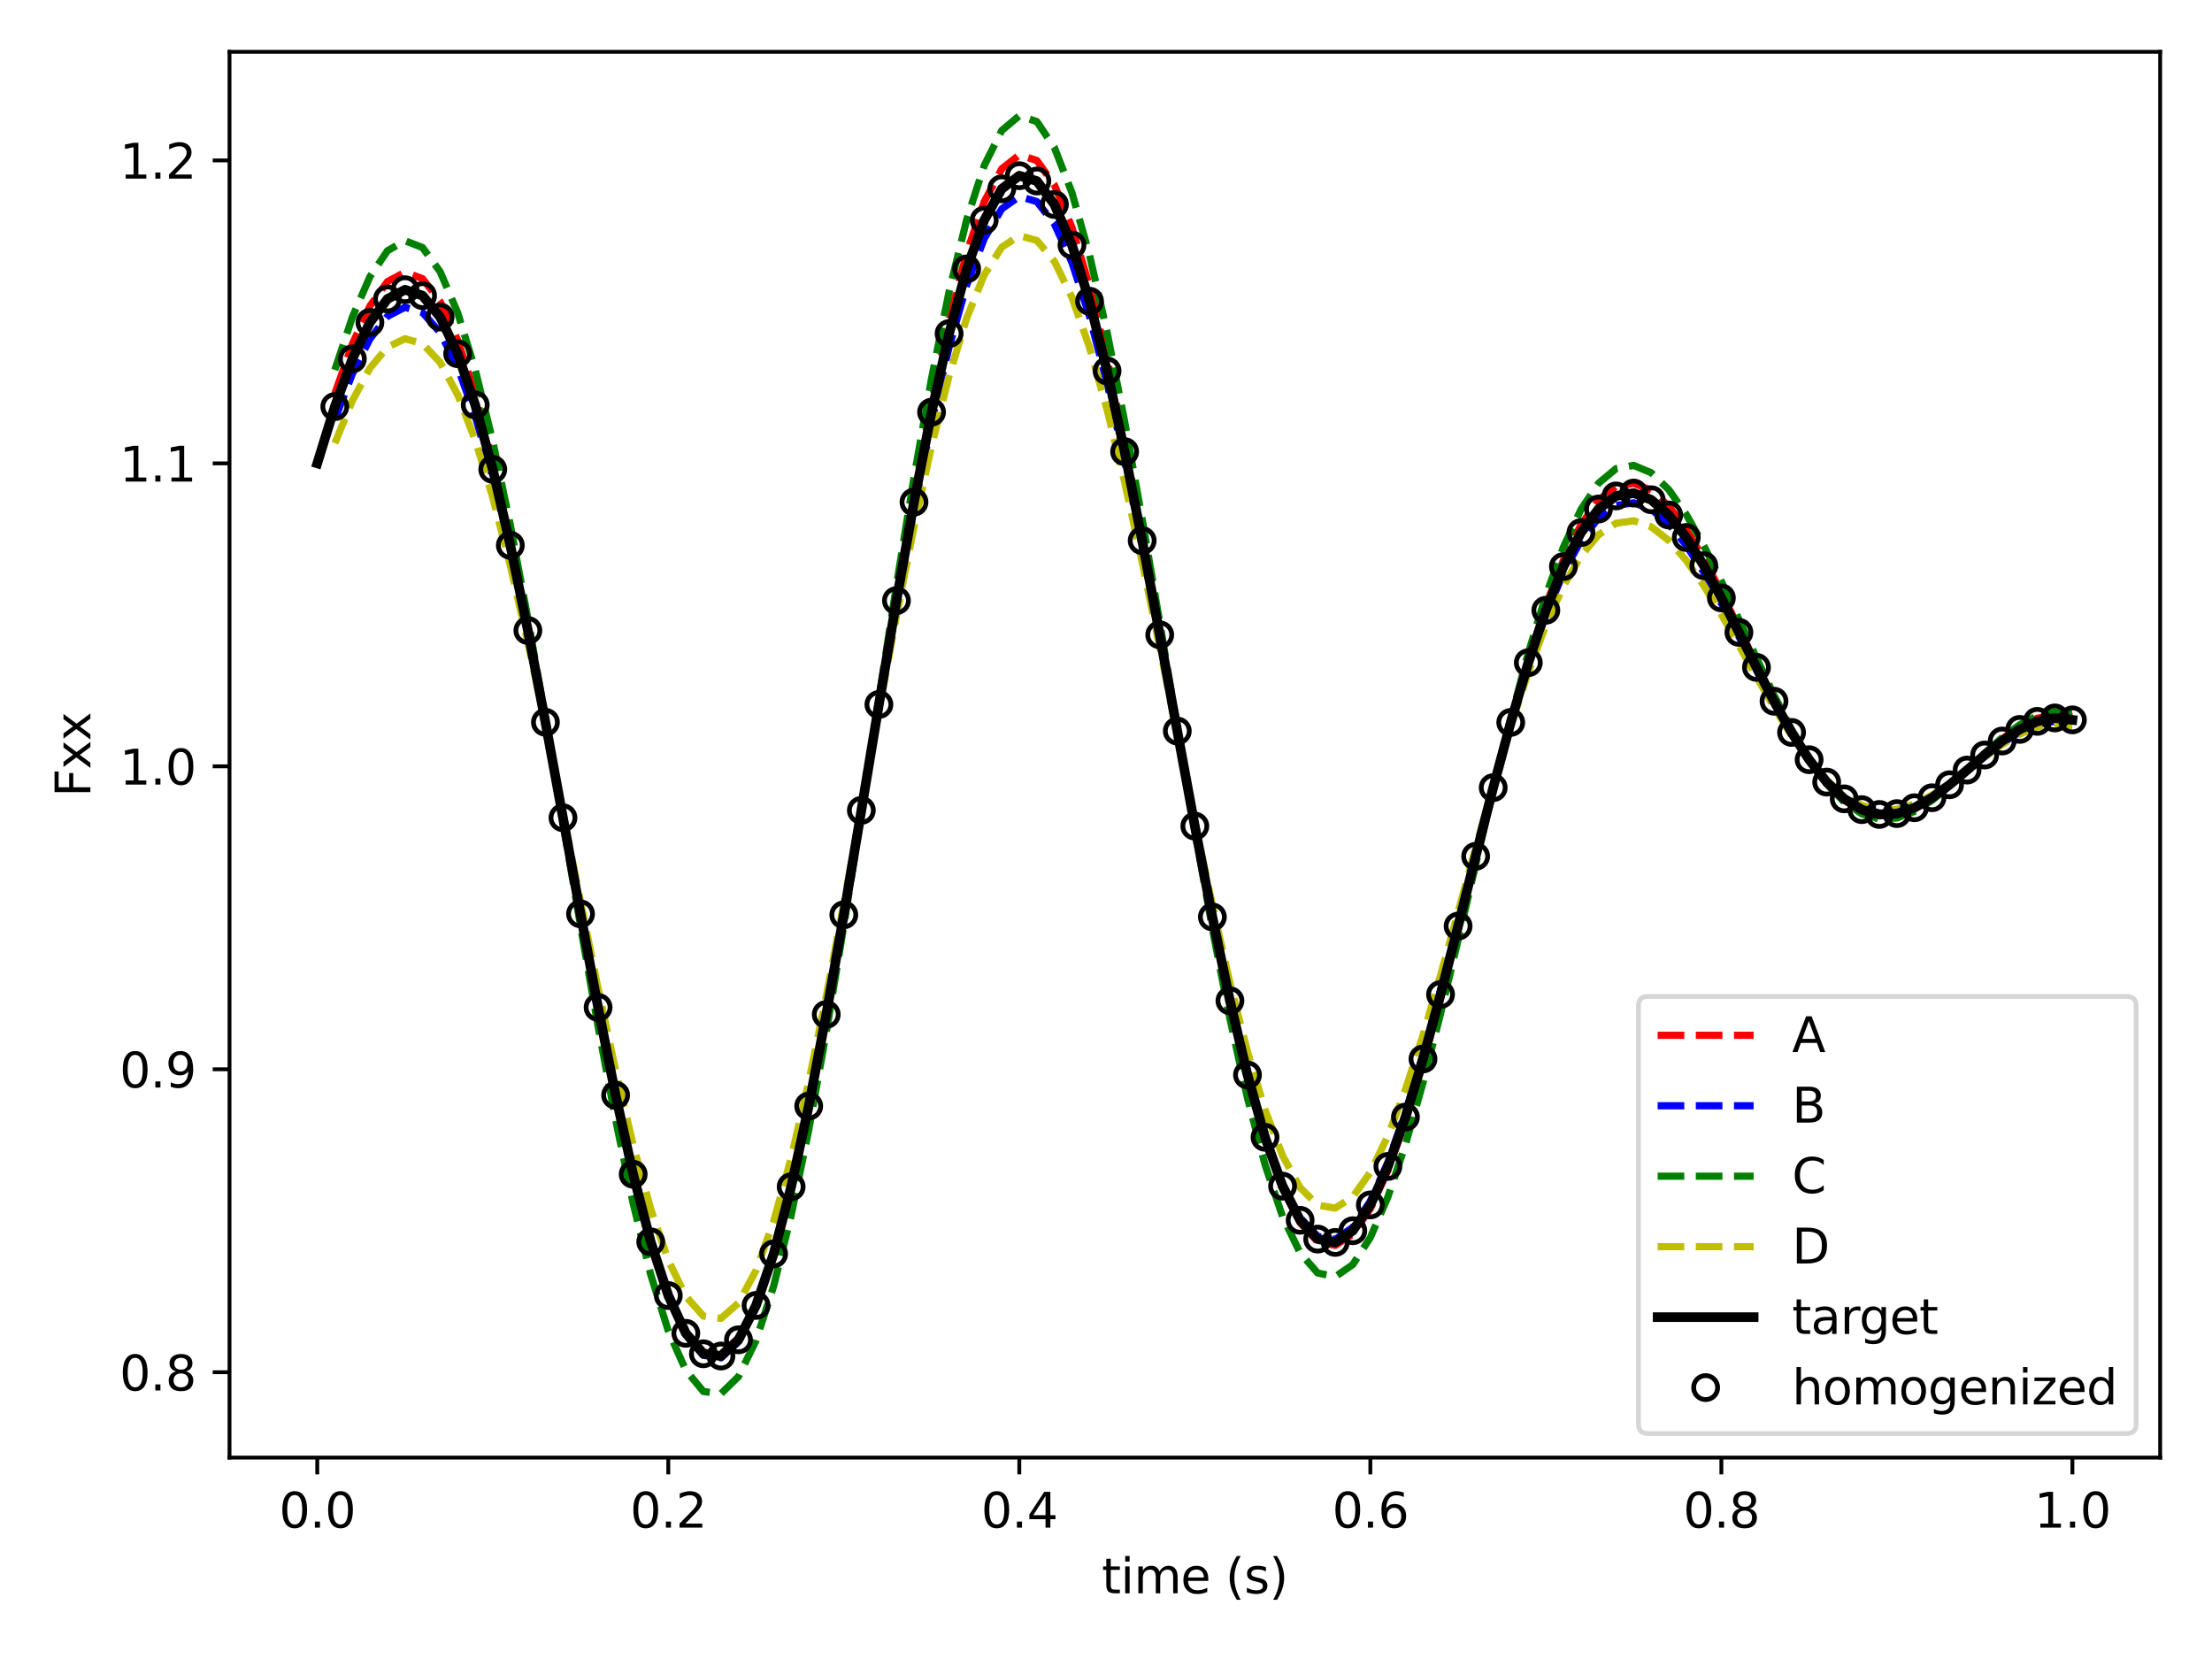 <?xml version="1.0" encoding="utf-8" standalone="no"?>
<!DOCTYPE svg PUBLIC "-//W3C//DTD SVG 1.1//EN"
  "http://www.w3.org/Graphics/SVG/1.1/DTD/svg11.dtd">
<svg xmlns:xlink="http://www.w3.org/1999/xlink" width="460.8pt" height="345.6pt" viewBox="0 0 460.8 345.6" xmlns="http://www.w3.org/2000/svg" version="1.1">
 <defs>
  <style type="text/css">*{stroke-linejoin: round; stroke-linecap: butt}</style>
 </defs>
 <g id="figure_1">
  <g id="patch_1">
   <path d="M 0 345.6 
L 460.8 345.6 
L 460.8 0 
L 0 0 
z
" style="fill: #ffffff"/>
  </g>
  <g id="axes_1">
   <g id="patch_2">
    <path d="M 47.81 303.64 
L 450 303.64 
L 450 10.8 
L 47.81 10.8 
z
" style="fill: #ffffff"/>
   </g>
   <g id="matplotlib.axis_1">
    <g id="xtick_1">
     <g id="line2d_1">
      <defs>
       <path id="m7d01d51539" d="M 0 0 
L 0 3.5 
" style="stroke: #000000; stroke-width: 0.8"/>
      </defs>
      <g>
       <use xlink:href="#m7d01d51539" x="66.091" y="303.64" style="stroke: #000000; stroke-width: 0.8"/>
      </g>
     </g>
     <g id="text_1">
      <!-- 0.0 -->
      <g transform="translate(58.14 318.238) scale(0.1 -0.1)">
       <defs>
        <path id="DejaVuSans-30" d="M 2034 4250 
Q 1547 4250 1301 3770 
Q 1056 3291 1056 2328 
Q 1056 1369 1301 889 
Q 1547 409 2034 409 
Q 2525 409 2770 889 
Q 3016 1369 3016 2328 
Q 3016 3291 2770 3770 
Q 2525 4250 2034 4250 
z
M 2034 4750 
Q 2819 4750 3233 4129 
Q 3647 3509 3647 2328 
Q 3647 1150 3233 529 
Q 2819 -91 2034 -91 
Q 1250 -91 836 529 
Q 422 1150 422 2328 
Q 422 3509 836 4129 
Q 1250 4750 2034 4750 
z
" transform="scale(0.016)"/>
        <path id="DejaVuSans-2e" d="M 684 794 
L 1344 794 
L 1344 0 
L 684 0 
L 684 794 
z
" transform="scale(0.016)"/>
       </defs>
       <use xlink:href="#DejaVuSans-30"/>
       <use xlink:href="#DejaVuSans-2e" x="63.623"/>
       <use xlink:href="#DejaVuSans-30" x="95.41"/>
      </g>
     </g>
    </g>
    <g id="xtick_2">
     <g id="line2d_2">
      <g>
       <use xlink:href="#m7d01d51539" x="139.217" y="303.64" style="stroke: #000000; stroke-width: 0.8"/>
      </g>
     </g>
     <g id="text_2">
      <!-- 0.2 -->
      <g transform="translate(131.265 318.238) scale(0.1 -0.1)">
       <defs>
        <path id="DejaVuSans-32" d="M 1228 531 
L 3431 531 
L 3431 0 
L 469 0 
L 469 531 
Q 828 903 1448 1529 
Q 2069 2156 2228 2338 
Q 2531 2678 2651 2914 
Q 2772 3150 2772 3378 
Q 2772 3750 2511 3984 
Q 2250 4219 1831 4219 
Q 1534 4219 1204 4116 
Q 875 4013 500 3803 
L 500 4441 
Q 881 4594 1212 4672 
Q 1544 4750 1819 4750 
Q 2544 4750 2975 4387 
Q 3406 4025 3406 3419 
Q 3406 3131 3298 2873 
Q 3191 2616 2906 2266 
Q 2828 2175 2409 1742 
Q 1991 1309 1228 531 
z
" transform="scale(0.016)"/>
       </defs>
       <use xlink:href="#DejaVuSans-30"/>
       <use xlink:href="#DejaVuSans-2e" x="63.623"/>
       <use xlink:href="#DejaVuSans-32" x="95.41"/>
      </g>
     </g>
    </g>
    <g id="xtick_3">
     <g id="line2d_3">
      <g>
       <use xlink:href="#m7d01d51539" x="212.342" y="303.64" style="stroke: #000000; stroke-width: 0.8"/>
      </g>
     </g>
     <g id="text_3">
      <!-- 0.4 -->
      <g transform="translate(204.391 318.238) scale(0.1 -0.1)">
       <defs>
        <path id="DejaVuSans-34" d="M 2419 4116 
L 825 1625 
L 2419 1625 
L 2419 4116 
z
M 2253 4666 
L 3047 4666 
L 3047 1625 
L 3713 1625 
L 3713 1100 
L 3047 1100 
L 3047 0 
L 2419 0 
L 2419 1100 
L 313 1100 
L 313 1709 
L 2253 4666 
z
" transform="scale(0.016)"/>
       </defs>
       <use xlink:href="#DejaVuSans-30"/>
       <use xlink:href="#DejaVuSans-2e" x="63.623"/>
       <use xlink:href="#DejaVuSans-34" x="95.41"/>
      </g>
     </g>
    </g>
    <g id="xtick_4">
     <g id="line2d_4">
      <g>
       <use xlink:href="#m7d01d51539" x="285.468" y="303.64" style="stroke: #000000; stroke-width: 0.8"/>
      </g>
     </g>
     <g id="text_4">
      <!-- 0.6 -->
      <g transform="translate(277.516 318.238) scale(0.1 -0.1)">
       <defs>
        <path id="DejaVuSans-36" d="M 2113 2584 
Q 1688 2584 1439 2293 
Q 1191 2003 1191 1497 
Q 1191 994 1439 701 
Q 1688 409 2113 409 
Q 2538 409 2786 701 
Q 3034 994 3034 1497 
Q 3034 2003 2786 2293 
Q 2538 2584 2113 2584 
z
M 3366 4563 
L 3366 3988 
Q 3128 4100 2886 4159 
Q 2644 4219 2406 4219 
Q 1781 4219 1451 3797 
Q 1122 3375 1075 2522 
Q 1259 2794 1537 2939 
Q 1816 3084 2150 3084 
Q 2853 3084 3261 2657 
Q 3669 2231 3669 1497 
Q 3669 778 3244 343 
Q 2819 -91 2113 -91 
Q 1303 -91 875 529 
Q 447 1150 447 2328 
Q 447 3434 972 4092 
Q 1497 4750 2381 4750 
Q 2619 4750 2861 4703 
Q 3103 4656 3366 4563 
z
" transform="scale(0.016)"/>
       </defs>
       <use xlink:href="#DejaVuSans-30"/>
       <use xlink:href="#DejaVuSans-2e" x="63.623"/>
       <use xlink:href="#DejaVuSans-36" x="95.41"/>
      </g>
     </g>
    </g>
    <g id="xtick_5">
     <g id="line2d_5">
      <g>
       <use xlink:href="#m7d01d51539" x="358.593" y="303.64" style="stroke: #000000; stroke-width: 0.8"/>
      </g>
     </g>
     <g id="text_5">
      <!-- 0.8 -->
      <g transform="translate(350.642 318.238) scale(0.1 -0.1)">
       <defs>
        <path id="DejaVuSans-38" d="M 2034 2216 
Q 1584 2216 1326 1975 
Q 1069 1734 1069 1313 
Q 1069 891 1326 650 
Q 1584 409 2034 409 
Q 2484 409 2743 651 
Q 3003 894 3003 1313 
Q 3003 1734 2745 1975 
Q 2488 2216 2034 2216 
z
M 1403 2484 
Q 997 2584 770 2862 
Q 544 3141 544 3541 
Q 544 4100 942 4425 
Q 1341 4750 2034 4750 
Q 2731 4750 3128 4425 
Q 3525 4100 3525 3541 
Q 3525 3141 3298 2862 
Q 3072 2584 2669 2484 
Q 3125 2378 3379 2068 
Q 3634 1759 3634 1313 
Q 3634 634 3220 271 
Q 2806 -91 2034 -91 
Q 1263 -91 848 271 
Q 434 634 434 1313 
Q 434 1759 690 2068 
Q 947 2378 1403 2484 
z
M 1172 3481 
Q 1172 3119 1398 2916 
Q 1625 2713 2034 2713 
Q 2441 2713 2670 2916 
Q 2900 3119 2900 3481 
Q 2900 3844 2670 4047 
Q 2441 4250 2034 4250 
Q 1625 4250 1398 4047 
Q 1172 3844 1172 3481 
z
" transform="scale(0.016)"/>
       </defs>
       <use xlink:href="#DejaVuSans-30"/>
       <use xlink:href="#DejaVuSans-2e" x="63.623"/>
       <use xlink:href="#DejaVuSans-38" x="95.41"/>
      </g>
     </g>
    </g>
    <g id="xtick_6">
     <g id="line2d_6">
      <g>
       <use xlink:href="#m7d01d51539" x="431.719" y="303.64" style="stroke: #000000; stroke-width: 0.8"/>
      </g>
     </g>
     <g id="text_6">
      <!-- 1.0 -->
      <g transform="translate(423.767 318.238) scale(0.1 -0.1)">
       <defs>
        <path id="DejaVuSans-31" d="M 794 531 
L 1825 531 
L 1825 4091 
L 703 3866 
L 703 4441 
L 1819 4666 
L 2450 4666 
L 2450 531 
L 3481 531 
L 3481 0 
L 794 0 
L 794 531 
z
" transform="scale(0.016)"/>
       </defs>
       <use xlink:href="#DejaVuSans-31"/>
       <use xlink:href="#DejaVuSans-2e" x="63.623"/>
       <use xlink:href="#DejaVuSans-30" x="95.41"/>
      </g>
     </g>
    </g>
    <g id="text_7">
     <!-- time (s) -->
     <g transform="translate(229.514 331.917) scale(0.1 -0.1)">
      <defs>
       <path id="DejaVuSans-74" d="M 1172 4494 
L 1172 3500 
L 2356 3500 
L 2356 3053 
L 1172 3053 
L 1172 1153 
Q 1172 725 1289 603 
Q 1406 481 1766 481 
L 2356 481 
L 2356 0 
L 1766 0 
Q 1100 0 847 248 
Q 594 497 594 1153 
L 594 3053 
L 172 3053 
L 172 3500 
L 594 3500 
L 594 4494 
L 1172 4494 
z
" transform="scale(0.016)"/>
       <path id="DejaVuSans-69" d="M 603 3500 
L 1178 3500 
L 1178 0 
L 603 0 
L 603 3500 
z
M 603 4863 
L 1178 4863 
L 1178 4134 
L 603 4134 
L 603 4863 
z
" transform="scale(0.016)"/>
       <path id="DejaVuSans-6d" d="M 3328 2828 
Q 3544 3216 3844 3400 
Q 4144 3584 4550 3584 
Q 5097 3584 5394 3201 
Q 5691 2819 5691 2113 
L 5691 0 
L 5113 0 
L 5113 2094 
Q 5113 2597 4934 2840 
Q 4756 3084 4391 3084 
Q 3944 3084 3684 2787 
Q 3425 2491 3425 1978 
L 3425 0 
L 2847 0 
L 2847 2094 
Q 2847 2600 2669 2842 
Q 2491 3084 2119 3084 
Q 1678 3084 1418 2786 
Q 1159 2488 1159 1978 
L 1159 0 
L 581 0 
L 581 3500 
L 1159 3500 
L 1159 2956 
Q 1356 3278 1631 3431 
Q 1906 3584 2284 3584 
Q 2666 3584 2933 3390 
Q 3200 3197 3328 2828 
z
" transform="scale(0.016)"/>
       <path id="DejaVuSans-65" d="M 3597 1894 
L 3597 1613 
L 953 1613 
Q 991 1019 1311 708 
Q 1631 397 2203 397 
Q 2534 397 2845 478 
Q 3156 559 3463 722 
L 3463 178 
Q 3153 47 2828 -22 
Q 2503 -91 2169 -91 
Q 1331 -91 842 396 
Q 353 884 353 1716 
Q 353 2575 817 3079 
Q 1281 3584 2069 3584 
Q 2775 3584 3186 3129 
Q 3597 2675 3597 1894 
z
M 3022 2063 
Q 3016 2534 2758 2815 
Q 2500 3097 2075 3097 
Q 1594 3097 1305 2825 
Q 1016 2553 972 2059 
L 3022 2063 
z
" transform="scale(0.016)"/>
       <path id="DejaVuSans-20" transform="scale(0.016)"/>
       <path id="DejaVuSans-28" d="M 1984 4856 
Q 1566 4138 1362 3434 
Q 1159 2731 1159 2009 
Q 1159 1288 1364 580 
Q 1569 -128 1984 -844 
L 1484 -844 
Q 1016 -109 783 600 
Q 550 1309 550 2009 
Q 550 2706 781 3412 
Q 1013 4119 1484 4856 
L 1984 4856 
z
" transform="scale(0.016)"/>
       <path id="DejaVuSans-73" d="M 2834 3397 
L 2834 2853 
Q 2591 2978 2328 3040 
Q 2066 3103 1784 3103 
Q 1356 3103 1142 2972 
Q 928 2841 928 2578 
Q 928 2378 1081 2264 
Q 1234 2150 1697 2047 
L 1894 2003 
Q 2506 1872 2764 1633 
Q 3022 1394 3022 966 
Q 3022 478 2636 193 
Q 2250 -91 1575 -91 
Q 1294 -91 989 -36 
Q 684 19 347 128 
L 347 722 
Q 666 556 975 473 
Q 1284 391 1588 391 
Q 1994 391 2212 530 
Q 2431 669 2431 922 
Q 2431 1156 2273 1281 
Q 2116 1406 1581 1522 
L 1381 1569 
Q 847 1681 609 1914 
Q 372 2147 372 2553 
Q 372 3047 722 3315 
Q 1072 3584 1716 3584 
Q 2034 3584 2315 3537 
Q 2597 3491 2834 3397 
z
" transform="scale(0.016)"/>
       <path id="DejaVuSans-29" d="M 513 4856 
L 1013 4856 
Q 1481 4119 1714 3412 
Q 1947 2706 1947 2009 
Q 1947 1309 1714 600 
Q 1481 -109 1013 -844 
L 513 -844 
Q 928 -128 1133 580 
Q 1338 1288 1338 2009 
Q 1338 2731 1133 3434 
Q 928 4138 513 4856 
z
" transform="scale(0.016)"/>
      </defs>
      <use xlink:href="#DejaVuSans-74"/>
      <use xlink:href="#DejaVuSans-69" x="39.209"/>
      <use xlink:href="#DejaVuSans-6d" x="66.992"/>
      <use xlink:href="#DejaVuSans-65" x="164.404"/>
      <use xlink:href="#DejaVuSans-20" x="225.928"/>
      <use xlink:href="#DejaVuSans-28" x="257.715"/>
      <use xlink:href="#DejaVuSans-73" x="296.729"/>
      <use xlink:href="#DejaVuSans-29" x="348.828"/>
     </g>
    </g>
   </g>
   <g id="matplotlib.axis_2">
    <g id="ytick_1">
     <g id="line2d_7">
      <defs>
       <path id="mfd33ac16ef" d="M 0 0 
L -3.5 0 
" style="stroke: #000000; stroke-width: 0.8"/>
      </defs>
      <g>
       <use xlink:href="#mfd33ac16ef" x="47.81" y="285.862" style="stroke: #000000; stroke-width: 0.8"/>
      </g>
     </g>
     <g id="text_8">
      <!-- 0.8 -->
      <g transform="translate(24.907 289.662) scale(0.1 -0.1)">
       <use xlink:href="#DejaVuSans-30"/>
       <use xlink:href="#DejaVuSans-2e" x="63.623"/>
       <use xlink:href="#DejaVuSans-38" x="95.41"/>
      </g>
     </g>
    </g>
    <g id="ytick_2">
     <g id="line2d_8">
      <g>
       <use xlink:href="#mfd33ac16ef" x="47.81" y="222.75" style="stroke: #000000; stroke-width: 0.8"/>
      </g>
     </g>
     <g id="text_9">
      <!-- 0.9 -->
      <g transform="translate(24.907 226.549) scale(0.1 -0.1)">
       <defs>
        <path id="DejaVuSans-39" d="M 703 97 
L 703 672 
Q 941 559 1184 500 
Q 1428 441 1663 441 
Q 2288 441 2617 861 
Q 2947 1281 2994 2138 
Q 2813 1869 2534 1725 
Q 2256 1581 1919 1581 
Q 1219 1581 811 2004 
Q 403 2428 403 3163 
Q 403 3881 828 4315 
Q 1253 4750 1959 4750 
Q 2769 4750 3195 4129 
Q 3622 3509 3622 2328 
Q 3622 1225 3098 567 
Q 2575 -91 1691 -91 
Q 1453 -91 1209 -44 
Q 966 3 703 97 
z
M 1959 2075 
Q 2384 2075 2632 2365 
Q 2881 2656 2881 3163 
Q 2881 3666 2632 3958 
Q 2384 4250 1959 4250 
Q 1534 4250 1286 3958 
Q 1038 3666 1038 3163 
Q 1038 2656 1286 2365 
Q 1534 2075 1959 2075 
z
" transform="scale(0.016)"/>
       </defs>
       <use xlink:href="#DejaVuSans-30"/>
       <use xlink:href="#DejaVuSans-2e" x="63.623"/>
       <use xlink:href="#DejaVuSans-39" x="95.41"/>
      </g>
     </g>
    </g>
    <g id="ytick_3">
     <g id="line2d_9">
      <g>
       <use xlink:href="#mfd33ac16ef" x="47.81" y="159.638" style="stroke: #000000; stroke-width: 0.8"/>
      </g>
     </g>
     <g id="text_10">
      <!-- 1.0 -->
      <g transform="translate(24.907 163.437) scale(0.1 -0.1)">
       <use xlink:href="#DejaVuSans-31"/>
       <use xlink:href="#DejaVuSans-2e" x="63.623"/>
       <use xlink:href="#DejaVuSans-30" x="95.41"/>
      </g>
     </g>
    </g>
    <g id="ytick_4">
     <g id="line2d_10">
      <g>
       <use xlink:href="#mfd33ac16ef" x="47.81" y="96.525" style="stroke: #000000; stroke-width: 0.8"/>
      </g>
     </g>
     <g id="text_11">
      <!-- 1.1 -->
      <g transform="translate(24.907 100.325) scale(0.1 -0.1)">
       <use xlink:href="#DejaVuSans-31"/>
       <use xlink:href="#DejaVuSans-2e" x="63.623"/>
       <use xlink:href="#DejaVuSans-31" x="95.41"/>
      </g>
     </g>
    </g>
    <g id="ytick_5">
     <g id="line2d_11">
      <g>
       <use xlink:href="#mfd33ac16ef" x="47.81" y="33.413" style="stroke: #000000; stroke-width: 0.8"/>
      </g>
     </g>
     <g id="text_12">
      <!-- 1.2 -->
      <g transform="translate(24.907 37.212) scale(0.1 -0.1)">
       <use xlink:href="#DejaVuSans-31"/>
       <use xlink:href="#DejaVuSans-2e" x="63.623"/>
       <use xlink:href="#DejaVuSans-32" x="95.41"/>
      </g>
     </g>
    </g>
    <g id="text_13">
     <!-- Fxx -->
     <g transform="translate(18.827 166.015) rotate(-90) scale(0.1 -0.1)">
      <defs>
       <path id="DejaVuSans-46" d="M 628 4666 
L 3309 4666 
L 3309 4134 
L 1259 4134 
L 1259 2759 
L 3109 2759 
L 3109 2228 
L 1259 2228 
L 1259 0 
L 628 0 
L 628 4666 
z
" transform="scale(0.016)"/>
       <path id="DejaVuSans-78" d="M 3513 3500 
L 2247 1797 
L 3578 0 
L 2900 0 
L 1881 1375 
L 863 0 
L 184 0 
L 1544 1831 
L 300 3500 
L 978 3500 
L 1906 2253 
L 2834 3500 
L 3513 3500 
z
" transform="scale(0.016)"/>
      </defs>
      <use xlink:href="#DejaVuSans-46"/>
      <use xlink:href="#DejaVuSans-78" x="57.52"/>
      <use xlink:href="#DejaVuSans-78" x="116.699"/>
     </g>
    </g>
   </g>
   <g id="line2d_12">
    <path d="M 69.748 81.996 
L 73.404 71.652 
L 77.06 63.742 
L 80.716 58.659 
L 84.373 56.701 
L 88.029 58.059 
L 91.685 62.798 
L 95.342 70.858 
L 98.998 82.052 
L 102.654 96.068 
L 106.31 112.485 
L 109.967 130.785 
L 113.623 150.378 
L 117.279 170.626 
L 120.935 190.864 
L 124.592 210.428 
L 128.248 228.676 
L 131.904 245.013 
L 135.561 258.899 
L 139.217 269.874 
L 142.873 277.565 
L 146.529 281.698 
L 150.186 282.106 
L 153.842 278.737 
L 157.498 271.657 
L 161.154 261.044 
L 164.811 247.192 
L 168.467 230.496 
L 172.123 211.447 
L 175.78 190.623 
L 179.436 168.665 
L 183.092 146.271 
L 186.748 124.163 
L 190.405 103.071 
L 194.061 83.7 
L 197.717 66.702 
L 201.373 52.653 
L 205.03 42.024 
L 208.686 35.161 
L 212.342 32.275 
L 215.999 33.43 
L 219.655 38.542 
L 223.311 47.386 
L 226.967 59.602 
L 230.624 74.717 
L 234.28 92.165 
L 237.936 111.31 
L 241.592 131.477 
L 245.249 151.975 
L 248.905 172.128 
L 252.561 191.295 
L 256.218 208.893 
L 259.874 224.412 
L 263.53 237.428 
L 267.186 247.613 
L 270.843 254.74 
L 274.499 258.686 
L 278.155 259.437 
L 281.811 257.078 
L 285.468 251.794 
L 289.124 243.86 
L 292.78 233.631 
L 296.437 221.526 
L 300.093 208.019 
L 303.749 193.618 
L 307.405 178.851 
L 311.062 164.24 
L 314.718 150.29 
L 318.374 137.461 
L 322.03 126.155 
L 325.687 116.697 
L 329.343 109.326 
L 332.999 104.186 
L 336.656 101.322 
L 340.312 100.682 
L 343.968 102.126 
L 347.624 105.433 
L 351.281 110.312 
L 354.937 116.428 
L 358.593 123.407 
L 362.249 130.867 
L 365.906 138.425 
L 369.562 145.722 
L 373.218 152.435 
L 376.875 158.293 
L 380.531 163.081 
L 384.187 166.657 
L 387.843 168.945 
L 391.5 169.947 
L 395.156 169.732 
L 398.812 168.437 
L 402.468 166.254 
L 406.125 163.426 
L 409.781 160.228 
L 413.437 156.955 
L 417.094 153.908 
L 420.75 151.377 
L 424.406 149.624 
L 428.062 148.871 
L 431.719 149.283 
" clip-path="url(#p83d673e4d0)" style="fill: none; stroke-dasharray: 5.55,2.4; stroke-dashoffset: 0; stroke: #ff0000; stroke-width: 1.5"/>
   </g>
   <g id="line2d_13">
    <path d="M 69.748 87.395 
L 73.404 77.883 
L 77.06 70.603 
L 80.716 65.891 
L 84.373 64.002 
L 88.029 65.108 
L 91.685 69.284 
L 95.342 76.508 
L 98.998 86.656 
L 102.654 99.503 
L 106.31 114.726 
L 109.967 131.909 
L 113.623 150.554 
L 117.279 170.089 
L 120.935 189.89 
L 124.592 209.293 
L 128.248 227.628 
L 131.904 244.236 
L 135.561 258.504 
L 139.217 269.89 
L 142.873 277.945 
L 146.529 282.338 
L 150.186 282.867 
L 153.842 279.472 
L 157.498 272.234 
L 161.154 261.375 
L 164.811 247.254 
L 168.467 230.344 
L 172.123 211.22 
L 175.78 190.53 
L 179.436 168.968 
L 183.092 147.249 
L 186.748 126.077 
L 190.405 106.125 
L 194.061 88.01 
L 197.717 72.279 
L 201.373 59.392 
L 205.03 49.715 
L 208.686 43.508 
L 212.342 40.922 
L 215.999 41.995 
L 219.655 46.655 
L 223.311 54.718 
L 226.967 65.9 
L 230.624 79.82 
L 234.28 96.012 
L 237.936 113.94 
L 241.592 133.014 
L 245.249 152.603 
L 248.905 172.063 
L 252.561 190.753 
L 256.218 208.064 
L 259.874 223.442 
L 263.53 236.407 
L 267.186 246.577 
L 270.843 253.679 
L 274.499 257.562 
L 278.155 258.198 
L 281.811 255.68 
L 285.468 250.217 
L 289.124 242.122 
L 292.78 231.791 
L 296.437 219.69 
L 300.093 206.326 
L 303.749 192.23 
L 307.405 177.928 
L 311.062 163.928 
L 314.718 150.696 
L 318.374 138.64 
L 322.03 128.106 
L 325.687 119.36 
L 329.343 112.589 
L 332.999 107.896 
L 336.656 105.3 
L 340.312 104.741 
L 343.968 106.085 
L 347.624 109.13 
L 351.281 113.619 
L 354.937 119.251 
L 358.593 125.693 
L 362.249 132.6 
L 365.906 139.623 
L 369.562 146.43 
L 373.218 152.72 
L 376.875 158.232 
L 380.531 162.763 
L 384.187 166.168 
L 387.843 168.375 
L 391.5 169.379 
L 395.156 169.243 
L 398.812 168.095 
L 402.468 166.117 
L 406.125 163.536 
L 409.781 160.61 
L 413.437 157.614 
L 417.094 154.828 
L 420.75 152.517 
L 424.406 150.922 
L 428.062 150.247 
L 431.719 150.647 
" clip-path="url(#p83d673e4d0)" style="fill: none; stroke-dasharray: 5.55,2.4; stroke-dashoffset: 0; stroke: #0000ff; stroke-width: 1.5"/>
   </g>
   <g id="line2d_14">
    <path d="M 69.748 77.063 
L 73.404 66.061 
L 77.06 57.647 
L 80.716 52.236 
L 84.373 50.144 
L 88.029 51.572 
L 91.685 56.591 
L 95.342 65.142 
L 98.998 77.029 
L 102.654 91.925 
L 106.31 109.389 
L 109.967 128.873 
L 113.623 149.751 
L 117.279 171.342 
L 120.935 192.933 
L 124.592 213.811 
L 128.248 233.288 
L 131.904 250.722 
L 135.561 265.539 
L 139.217 277.248 
L 142.873 285.455 
L 146.529 289.874 
L 150.186 290.329 
L 153.842 286.765 
L 157.498 279.246 
L 161.154 267.959 
L 164.811 253.207 
L 168.467 235.41 
L 172.123 215.09 
L 175.78 192.864 
L 179.436 169.427 
L 183.092 145.527 
L 186.748 121.944 
L 190.405 99.458 
L 194.061 78.821 
L 197.717 60.726 
L 201.373 45.78 
L 205.03 34.477 
L 208.686 27.181 
L 212.342 24.111 
L 215.999 25.333 
L 219.655 30.76 
L 223.311 40.153 
L 226.967 53.136 
L 230.624 69.211 
L 234.28 87.781 
L 237.936 108.173 
L 241.592 129.665 
L 245.249 151.521 
L 248.905 173.014 
L 252.561 193.456 
L 256.218 212.218 
L 259.874 228.755 
L 263.53 242.613 
L 267.186 253.444 
L 270.843 261.012 
L 274.499 265.191 
L 278.155 265.968 
L 281.811 263.438 
L 285.468 257.799 
L 289.124 249.343 
L 292.78 238.445 
L 296.437 225.551 
L 300.093 211.166 
L 303.749 195.831 
L 307.405 180.107 
L 311.062 164.554 
L 314.718 149.707 
L 318.374 136.057 
L 322.03 124.03 
L 325.687 113.971 
L 329.343 106.133 
L 332.999 100.668 
L 336.656 97.623 
L 340.312 96.943 
L 343.968 98.477 
L 347.624 101.991 
L 351.281 107.178 
L 354.937 113.679 
L 358.593 121.099 
L 362.249 129.03 
L 365.906 137.066 
L 369.562 144.826 
L 373.218 151.965 
L 376.875 158.196 
L 380.531 163.292 
L 384.187 167.099 
L 387.843 169.541 
L 391.5 170.616 
L 395.156 170.4 
L 398.812 169.037 
L 402.468 166.732 
L 406.125 163.74 
L 409.781 160.353 
L 413.437 156.886 
L 417.094 153.657 
L 420.75 150.974 
L 424.406 149.115 
L 428.062 148.317 
L 431.719 148.756 
" clip-path="url(#p83d673e4d0)" style="fill: none; stroke-dasharray: 5.55,2.4; stroke-dashoffset: 0; stroke: #008000; stroke-width: 1.5"/>
   </g>
   <g id="line2d_15">
    <path d="M 69.748 92.328 
L 73.404 83.473 
L 77.06 76.698 
L 80.716 72.314 
L 84.373 70.56 
L 88.029 71.595 
L 91.685 75.49 
L 95.342 82.224 
L 98.998 91.679 
L 102.654 103.645 
L 106.31 117.822 
L 109.967 133.821 
L 113.623 151.181 
L 117.279 169.374 
L 120.935 187.821 
L 124.592 205.91 
L 128.248 223.016 
L 131.904 238.526 
L 135.561 251.864 
L 139.217 262.516 
L 142.873 270.055 
L 146.529 274.162 
L 150.186 274.644 
L 153.842 271.444 
L 157.498 264.644 
L 161.154 254.461 
L 164.811 241.238 
L 168.467 225.43 
L 172.123 207.578 
L 175.78 188.288 
L 179.436 168.206 
L 183.092 147.992 
L 186.748 128.296 
L 190.405 109.738 
L 194.061 92.888 
L 197.717 78.254 
L 201.373 66.265 
L 205.03 57.262 
L 208.686 51.488 
L 212.342 49.086 
L 215.999 50.092 
L 219.655 54.437 
L 223.311 61.951 
L 226.967 72.366 
L 230.624 85.325 
L 234.28 100.395 
L 237.936 117.078 
L 241.592 134.826 
L 245.249 153.057 
L 248.905 171.176 
L 252.561 188.592 
L 256.218 204.739 
L 259.874 219.099 
L 263.53 231.222 
L 267.186 240.746 
L 270.843 247.407 
L 274.499 251.058 
L 278.155 251.667 
L 281.811 249.319 
L 285.468 244.212 
L 289.124 236.639 
L 292.78 226.978 
L 296.437 215.665 
L 300.093 203.179 
L 303.749 190.017 
L 307.405 176.672 
L 311.062 163.614 
L 314.718 151.278 
L 318.374 140.044 
L 322.03 130.231 
L 325.687 122.086 
L 329.343 115.781 
L 332.999 111.413 
L 336.656 108.998 
L 340.312 108.481 
L 343.968 109.734 
L 347.624 112.572 
L 351.281 116.754 
L 354.937 122 
L 358.593 128.002 
L 362.249 134.436 
L 365.906 140.981 
L 369.562 147.326 
L 373.218 153.189 
L 376.875 158.329 
L 380.531 162.552 
L 384.187 165.726 
L 387.843 167.78 
L 391.5 168.71 
L 395.156 168.575 
L 398.812 167.494 
L 402.468 165.639 
L 406.125 163.222 
L 409.781 160.484 
L 413.437 157.683 
L 417.094 155.079 
L 420.75 152.92 
L 424.406 151.431 
L 428.062 150.801 
L 431.719 151.175 
" clip-path="url(#p83d673e4d0)" style="fill: none; stroke-dasharray: 5.55,2.4; stroke-dashoffset: 0; stroke: #bfbf00; stroke-width: 1.5"/>
   </g>
   <g id="line2d_16">
    <path d="M 66.091 96.525 
L 69.748 84.696 
L 73.404 74.767 
L 77.06 67.172 
L 80.716 62.275 
L 84.373 60.352 
L 88.029 61.583 
L 91.685 66.041 
L 95.342 73.683 
L 98.998 84.354 
L 102.654 97.785 
L 106.31 113.605 
L 109.967 131.347 
L 113.623 150.466 
L 117.279 170.358 
L 120.935 190.377 
L 124.592 209.86 
L 128.248 228.152 
L 131.904 244.624 
L 135.561 258.702 
L 139.217 269.882 
L 142.873 277.755 
L 146.529 282.018 
L 150.186 282.486 
L 153.842 279.105 
L 157.498 271.945 
L 161.154 261.21 
L 164.811 247.223 
L 168.467 230.42 
L 172.123 211.334 
L 175.78 190.576 
L 179.436 168.817 
L 183.092 146.76 
L 186.748 125.12 
L 190.405 104.598 
L 194.061 85.855 
L 197.717 69.49 
L 201.373 56.023 
L 205.03 45.869 
L 208.686 39.334 
L 212.342 36.598 
L 215.999 37.713 
L 219.655 42.599 
L 223.311 51.052 
L 226.967 62.751 
L 230.624 77.268 
L 234.28 94.088 
L 237.936 112.625 
L 241.592 132.245 
L 245.249 152.289 
L 248.905 172.095 
L 252.561 191.024 
L 256.218 208.479 
L 259.874 223.927 
L 263.53 236.918 
L 267.186 247.095 
L 270.843 254.209 
L 274.499 258.124 
L 278.155 258.817 
L 281.811 256.379 
L 285.468 251.006 
L 289.124 242.991 
L 292.78 232.711 
L 296.437 220.608 
L 300.093 207.173 
L 303.749 192.924 
L 307.405 178.389 
L 311.062 164.084 
L 314.718 150.493 
L 318.374 138.051 
L 322.03 127.13 
L 325.687 118.028 
L 329.343 110.957 
L 332.999 106.041 
L 336.656 103.311 
L 340.312 102.712 
L 343.968 104.106 
L 347.624 107.281 
L 351.281 111.966 
L 354.937 117.839 
L 358.593 124.55 
L 362.249 131.733 
L 365.906 139.024 
L 369.562 146.076 
L 373.218 152.577 
L 376.875 158.262 
L 380.531 162.922 
L 384.187 166.413 
L 387.843 168.66 
L 391.5 169.663 
L 395.156 169.487 
L 398.812 168.266 
L 402.468 166.186 
L 406.125 163.481 
L 409.781 160.419 
L 413.437 157.285 
L 417.094 154.368 
L 420.75 151.947 
L 424.406 150.273 
L 428.062 149.559 
L 431.719 149.965 
" clip-path="url(#p83d673e4d0)" style="fill: none; stroke: #000000; stroke-width: 2; stroke-linecap: square"/>
   </g>
   <g id="line2d_17">
    <defs>
     <path id="m4689b2d456" d="M 0 2.5 
C 0.663 2.5 1.299 2.237 1.768 1.768 
C 2.237 1.299 2.5 0.663 2.5 0 
C 2.5 -0.663 2.237 -1.299 1.768 -1.768 
C 1.299 -2.237 0.663 -2.5 0 -2.5 
C -0.663 -2.5 -1.299 -2.237 -1.768 -1.768 
C -2.237 -1.299 -2.5 -0.663 -2.5 0 
C -2.5 0.663 -2.237 1.299 -1.768 1.768 
C -1.299 2.237 -0.663 2.5 0 2.5 
z
" style="stroke: #000000"/>
    </defs>
    <g clip-path="url(#p83d673e4d0)">
     <use xlink:href="#m4689b2d456" x="69.748" y="84.696" style="fill-opacity: 0; stroke: #000000"/>
     <use xlink:href="#m4689b2d456" x="73.404" y="74.767" style="fill-opacity: 0; stroke: #000000"/>
     <use xlink:href="#m4689b2d456" x="77.06" y="67.172" style="fill-opacity: 0; stroke: #000000"/>
     <use xlink:href="#m4689b2d456" x="80.716" y="62.275" style="fill-opacity: 0; stroke: #000000"/>
     <use xlink:href="#m4689b2d456" x="84.373" y="60.352" style="fill-opacity: 0; stroke: #000000"/>
     <use xlink:href="#m4689b2d456" x="88.029" y="61.583" style="fill-opacity: 0; stroke: #000000"/>
     <use xlink:href="#m4689b2d456" x="91.685" y="66.041" style="fill-opacity: 0; stroke: #000000"/>
     <use xlink:href="#m4689b2d456" x="95.342" y="73.683" style="fill-opacity: 0; stroke: #000000"/>
     <use xlink:href="#m4689b2d456" x="98.998" y="84.354" style="fill-opacity: 0; stroke: #000000"/>
     <use xlink:href="#m4689b2d456" x="102.654" y="97.785" style="fill-opacity: 0; stroke: #000000"/>
     <use xlink:href="#m4689b2d456" x="106.31" y="113.605" style="fill-opacity: 0; stroke: #000000"/>
     <use xlink:href="#m4689b2d456" x="109.967" y="131.347" style="fill-opacity: 0; stroke: #000000"/>
     <use xlink:href="#m4689b2d456" x="113.623" y="150.466" style="fill-opacity: 0; stroke: #000000"/>
     <use xlink:href="#m4689b2d456" x="117.279" y="170.358" style="fill-opacity: 0; stroke: #000000"/>
     <use xlink:href="#m4689b2d456" x="120.935" y="190.377" style="fill-opacity: 0; stroke: #000000"/>
     <use xlink:href="#m4689b2d456" x="124.592" y="209.86" style="fill-opacity: 0; stroke: #000000"/>
     <use xlink:href="#m4689b2d456" x="128.248" y="228.152" style="fill-opacity: 0; stroke: #000000"/>
     <use xlink:href="#m4689b2d456" x="131.904" y="244.624" style="fill-opacity: 0; stroke: #000000"/>
     <use xlink:href="#m4689b2d456" x="135.561" y="258.702" style="fill-opacity: 0; stroke: #000000"/>
     <use xlink:href="#m4689b2d456" x="139.217" y="269.882" style="fill-opacity: 0; stroke: #000000"/>
     <use xlink:href="#m4689b2d456" x="142.873" y="277.755" style="fill-opacity: 0; stroke: #000000"/>
     <use xlink:href="#m4689b2d456" x="146.529" y="282.018" style="fill-opacity: 0; stroke: #000000"/>
     <use xlink:href="#m4689b2d456" x="150.186" y="282.486" style="fill-opacity: 0; stroke: #000000"/>
     <use xlink:href="#m4689b2d456" x="153.842" y="279.105" style="fill-opacity: 0; stroke: #000000"/>
     <use xlink:href="#m4689b2d456" x="157.498" y="271.945" style="fill-opacity: 0; stroke: #000000"/>
     <use xlink:href="#m4689b2d456" x="161.154" y="261.21" style="fill-opacity: 0; stroke: #000000"/>
     <use xlink:href="#m4689b2d456" x="164.811" y="247.223" style="fill-opacity: 0; stroke: #000000"/>
     <use xlink:href="#m4689b2d456" x="168.467" y="230.42" style="fill-opacity: 0; stroke: #000000"/>
     <use xlink:href="#m4689b2d456" x="172.123" y="211.334" style="fill-opacity: 0; stroke: #000000"/>
     <use xlink:href="#m4689b2d456" x="175.78" y="190.576" style="fill-opacity: 0; stroke: #000000"/>
     <use xlink:href="#m4689b2d456" x="179.436" y="168.817" style="fill-opacity: 0; stroke: #000000"/>
     <use xlink:href="#m4689b2d456" x="183.092" y="146.76" style="fill-opacity: 0; stroke: #000000"/>
     <use xlink:href="#m4689b2d456" x="186.748" y="125.12" style="fill-opacity: 0; stroke: #000000"/>
     <use xlink:href="#m4689b2d456" x="190.405" y="104.598" style="fill-opacity: 0; stroke: #000000"/>
     <use xlink:href="#m4689b2d456" x="194.061" y="85.855" style="fill-opacity: 0; stroke: #000000"/>
     <use xlink:href="#m4689b2d456" x="197.717" y="69.49" style="fill-opacity: 0; stroke: #000000"/>
     <use xlink:href="#m4689b2d456" x="201.373" y="56.023" style="fill-opacity: 0; stroke: #000000"/>
     <use xlink:href="#m4689b2d456" x="205.03" y="45.869" style="fill-opacity: 0; stroke: #000000"/>
     <use xlink:href="#m4689b2d456" x="208.686" y="39.334" style="fill-opacity: 0; stroke: #000000"/>
     <use xlink:href="#m4689b2d456" x="212.342" y="36.598" style="fill-opacity: 0; stroke: #000000"/>
     <use xlink:href="#m4689b2d456" x="215.999" y="37.713" style="fill-opacity: 0; stroke: #000000"/>
     <use xlink:href="#m4689b2d456" x="219.655" y="42.599" style="fill-opacity: 0; stroke: #000000"/>
     <use xlink:href="#m4689b2d456" x="223.311" y="51.052" style="fill-opacity: 0; stroke: #000000"/>
     <use xlink:href="#m4689b2d456" x="226.967" y="62.751" style="fill-opacity: 0; stroke: #000000"/>
     <use xlink:href="#m4689b2d456" x="230.624" y="77.268" style="fill-opacity: 0; stroke: #000000"/>
     <use xlink:href="#m4689b2d456" x="234.28" y="94.088" style="fill-opacity: 0; stroke: #000000"/>
     <use xlink:href="#m4689b2d456" x="237.936" y="112.625" style="fill-opacity: 0; stroke: #000000"/>
     <use xlink:href="#m4689b2d456" x="241.592" y="132.245" style="fill-opacity: 0; stroke: #000000"/>
     <use xlink:href="#m4689b2d456" x="245.249" y="152.289" style="fill-opacity: 0; stroke: #000000"/>
     <use xlink:href="#m4689b2d456" x="248.905" y="172.095" style="fill-opacity: 0; stroke: #000000"/>
     <use xlink:href="#m4689b2d456" x="252.561" y="191.024" style="fill-opacity: 0; stroke: #000000"/>
     <use xlink:href="#m4689b2d456" x="256.218" y="208.479" style="fill-opacity: 0; stroke: #000000"/>
     <use xlink:href="#m4689b2d456" x="259.874" y="223.927" style="fill-opacity: 0; stroke: #000000"/>
     <use xlink:href="#m4689b2d456" x="263.53" y="236.918" style="fill-opacity: 0; stroke: #000000"/>
     <use xlink:href="#m4689b2d456" x="267.186" y="247.095" style="fill-opacity: 0; stroke: #000000"/>
     <use xlink:href="#m4689b2d456" x="270.843" y="254.209" style="fill-opacity: 0; stroke: #000000"/>
     <use xlink:href="#m4689b2d456" x="274.499" y="258.124" style="fill-opacity: 0; stroke: #000000"/>
     <use xlink:href="#m4689b2d456" x="278.155" y="258.817" style="fill-opacity: 0; stroke: #000000"/>
     <use xlink:href="#m4689b2d456" x="281.811" y="256.379" style="fill-opacity: 0; stroke: #000000"/>
     <use xlink:href="#m4689b2d456" x="285.468" y="251.006" style="fill-opacity: 0; stroke: #000000"/>
     <use xlink:href="#m4689b2d456" x="289.124" y="242.991" style="fill-opacity: 0; stroke: #000000"/>
     <use xlink:href="#m4689b2d456" x="292.78" y="232.711" style="fill-opacity: 0; stroke: #000000"/>
     <use xlink:href="#m4689b2d456" x="296.437" y="220.608" style="fill-opacity: 0; stroke: #000000"/>
     <use xlink:href="#m4689b2d456" x="300.093" y="207.173" style="fill-opacity: 0; stroke: #000000"/>
     <use xlink:href="#m4689b2d456" x="303.749" y="192.924" style="fill-opacity: 0; stroke: #000000"/>
     <use xlink:href="#m4689b2d456" x="307.405" y="178.389" style="fill-opacity: 0; stroke: #000000"/>
     <use xlink:href="#m4689b2d456" x="311.062" y="164.084" style="fill-opacity: 0; stroke: #000000"/>
     <use xlink:href="#m4689b2d456" x="314.718" y="150.493" style="fill-opacity: 0; stroke: #000000"/>
     <use xlink:href="#m4689b2d456" x="318.374" y="138.051" style="fill-opacity: 0; stroke: #000000"/>
     <use xlink:href="#m4689b2d456" x="322.03" y="127.13" style="fill-opacity: 0; stroke: #000000"/>
     <use xlink:href="#m4689b2d456" x="325.687" y="118.028" style="fill-opacity: 0; stroke: #000000"/>
     <use xlink:href="#m4689b2d456" x="329.343" y="110.957" style="fill-opacity: 0; stroke: #000000"/>
     <use xlink:href="#m4689b2d456" x="332.999" y="106.041" style="fill-opacity: 0; stroke: #000000"/>
     <use xlink:href="#m4689b2d456" x="336.656" y="103.311" style="fill-opacity: 0; stroke: #000000"/>
     <use xlink:href="#m4689b2d456" x="340.312" y="102.712" style="fill-opacity: 0; stroke: #000000"/>
     <use xlink:href="#m4689b2d456" x="343.968" y="104.106" style="fill-opacity: 0; stroke: #000000"/>
     <use xlink:href="#m4689b2d456" x="347.624" y="107.281" style="fill-opacity: 0; stroke: #000000"/>
     <use xlink:href="#m4689b2d456" x="351.281" y="111.966" style="fill-opacity: 0; stroke: #000000"/>
     <use xlink:href="#m4689b2d456" x="354.937" y="117.839" style="fill-opacity: 0; stroke: #000000"/>
     <use xlink:href="#m4689b2d456" x="358.593" y="124.55" style="fill-opacity: 0; stroke: #000000"/>
     <use xlink:href="#m4689b2d456" x="362.249" y="131.733" style="fill-opacity: 0; stroke: #000000"/>
     <use xlink:href="#m4689b2d456" x="365.906" y="139.024" style="fill-opacity: 0; stroke: #000000"/>
     <use xlink:href="#m4689b2d456" x="369.562" y="146.076" style="fill-opacity: 0; stroke: #000000"/>
     <use xlink:href="#m4689b2d456" x="373.218" y="152.577" style="fill-opacity: 0; stroke: #000000"/>
     <use xlink:href="#m4689b2d456" x="376.875" y="158.262" style="fill-opacity: 0; stroke: #000000"/>
     <use xlink:href="#m4689b2d456" x="380.531" y="162.922" style="fill-opacity: 0; stroke: #000000"/>
     <use xlink:href="#m4689b2d456" x="384.187" y="166.413" style="fill-opacity: 0; stroke: #000000"/>
     <use xlink:href="#m4689b2d456" x="387.843" y="168.66" style="fill-opacity: 0; stroke: #000000"/>
     <use xlink:href="#m4689b2d456" x="391.5" y="169.663" style="fill-opacity: 0; stroke: #000000"/>
     <use xlink:href="#m4689b2d456" x="395.156" y="169.487" style="fill-opacity: 0; stroke: #000000"/>
     <use xlink:href="#m4689b2d456" x="398.812" y="168.266" style="fill-opacity: 0; stroke: #000000"/>
     <use xlink:href="#m4689b2d456" x="402.468" y="166.186" style="fill-opacity: 0; stroke: #000000"/>
     <use xlink:href="#m4689b2d456" x="406.125" y="163.481" style="fill-opacity: 0; stroke: #000000"/>
     <use xlink:href="#m4689b2d456" x="409.781" y="160.419" style="fill-opacity: 0; stroke: #000000"/>
     <use xlink:href="#m4689b2d456" x="413.437" y="157.285" style="fill-opacity: 0; stroke: #000000"/>
     <use xlink:href="#m4689b2d456" x="417.094" y="154.368" style="fill-opacity: 0; stroke: #000000"/>
     <use xlink:href="#m4689b2d456" x="420.75" y="151.947" style="fill-opacity: 0; stroke: #000000"/>
     <use xlink:href="#m4689b2d456" x="424.406" y="150.273" style="fill-opacity: 0; stroke: #000000"/>
     <use xlink:href="#m4689b2d456" x="428.062" y="149.559" style="fill-opacity: 0; stroke: #000000"/>
     <use xlink:href="#m4689b2d456" x="431.719" y="149.965" style="fill-opacity: 0; stroke: #000000"/>
    </g>
   </g>
   <g id="patch_3">
    <path d="M 47.81 303.64 
L 47.81 10.8 
" style="fill: none; stroke: #000000; stroke-width: 0.8; stroke-linejoin: miter; stroke-linecap: square"/>
   </g>
   <g id="patch_4">
    <path d="M 450 303.64 
L 450 10.8 
" style="fill: none; stroke: #000000; stroke-width: 0.8; stroke-linejoin: miter; stroke-linecap: square"/>
   </g>
   <g id="patch_5">
    <path d="M 47.81 303.64 
L 450 303.64 
" style="fill: none; stroke: #000000; stroke-width: 0.8; stroke-linejoin: miter; stroke-linecap: square"/>
   </g>
   <g id="patch_6">
    <path d="M 47.81 10.8 
L 450 10.8 
" style="fill: none; stroke: #000000; stroke-width: 0.8; stroke-linejoin: miter; stroke-linecap: square"/>
   </g>
   <g id="legend_1">
    <g id="patch_7">
     <path d="M 343.317 298.64 
L 443 298.64 
Q 445 298.64 445 296.64 
L 445 209.571 
Q 445 207.571 443 207.571 
L 343.317 207.571 
Q 341.317 207.571 341.317 209.571 
L 341.317 296.64 
Q 341.317 298.64 343.317 298.64 
z
" style="fill: #ffffff; opacity: 0.8; stroke: #cccccc; stroke-linejoin: miter"/>
    </g>
    <g id="line2d_18">
     <path d="M 345.317 215.67 
L 355.317 215.67 
L 365.317 215.67 
" style="fill: none; stroke-dasharray: 5.55,2.4; stroke-dashoffset: 0; stroke: #ff0000; stroke-width: 1.5"/>
    </g>
    <g id="text_14">
     <!-- A -->
     <g transform="translate(373.317 219.17) scale(0.1 -0.1)">
      <defs>
       <path id="DejaVuSans-41" d="M 2188 4044 
L 1331 1722 
L 3047 1722 
L 2188 4044 
z
M 1831 4666 
L 2547 4666 
L 4325 0 
L 3669 0 
L 3244 1197 
L 1141 1197 
L 716 0 
L 50 0 
L 1831 4666 
z
" transform="scale(0.016)"/>
      </defs>
      <use xlink:href="#DejaVuSans-41"/>
     </g>
    </g>
    <g id="line2d_19">
     <path d="M 345.317 230.348 
L 355.317 230.348 
L 365.317 230.348 
" style="fill: none; stroke-dasharray: 5.55,2.4; stroke-dashoffset: 0; stroke: #0000ff; stroke-width: 1.5"/>
    </g>
    <g id="text_15">
     <!-- B -->
     <g transform="translate(373.317 233.848) scale(0.1 -0.1)">
      <defs>
       <path id="DejaVuSans-42" d="M 1259 2228 
L 1259 519 
L 2272 519 
Q 2781 519 3026 730 
Q 3272 941 3272 1375 
Q 3272 1813 3026 2020 
Q 2781 2228 2272 2228 
L 1259 2228 
z
M 1259 4147 
L 1259 2741 
L 2194 2741 
Q 2656 2741 2882 2914 
Q 3109 3088 3109 3444 
Q 3109 3797 2882 3972 
Q 2656 4147 2194 4147 
L 1259 4147 
z
M 628 4666 
L 2241 4666 
Q 2963 4666 3353 4366 
Q 3744 4066 3744 3513 
Q 3744 3084 3544 2831 
Q 3344 2578 2956 2516 
Q 3422 2416 3680 2098 
Q 3938 1781 3938 1306 
Q 3938 681 3513 340 
Q 3088 0 2303 0 
L 628 0 
L 628 4666 
z
" transform="scale(0.016)"/>
      </defs>
      <use xlink:href="#DejaVuSans-42"/>
     </g>
    </g>
    <g id="line2d_20">
     <path d="M 345.317 245.026 
L 355.317 245.026 
L 365.317 245.026 
" style="fill: none; stroke-dasharray: 5.55,2.4; stroke-dashoffset: 0; stroke: #008000; stroke-width: 1.5"/>
    </g>
    <g id="text_16">
     <!-- C -->
     <g transform="translate(373.317 248.526) scale(0.1 -0.1)">
      <defs>
       <path id="DejaVuSans-43" d="M 4122 4306 
L 4122 3641 
Q 3803 3938 3442 4084 
Q 3081 4231 2675 4231 
Q 1875 4231 1450 3742 
Q 1025 3253 1025 2328 
Q 1025 1406 1450 917 
Q 1875 428 2675 428 
Q 3081 428 3442 575 
Q 3803 722 4122 1019 
L 4122 359 
Q 3791 134 3420 21 
Q 3050 -91 2638 -91 
Q 1578 -91 968 557 
Q 359 1206 359 2328 
Q 359 3453 968 4101 
Q 1578 4750 2638 4750 
Q 3056 4750 3426 4639 
Q 3797 4528 4122 4306 
z
" transform="scale(0.016)"/>
      </defs>
      <use xlink:href="#DejaVuSans-43"/>
     </g>
    </g>
    <g id="line2d_21">
     <path d="M 345.317 259.704 
L 355.317 259.704 
L 365.317 259.704 
" style="fill: none; stroke-dasharray: 5.55,2.4; stroke-dashoffset: 0; stroke: #bfbf00; stroke-width: 1.5"/>
    </g>
    <g id="text_17">
     <!-- D -->
     <g transform="translate(373.317 263.204) scale(0.1 -0.1)">
      <defs>
       <path id="DejaVuSans-44" d="M 1259 4147 
L 1259 519 
L 2022 519 
Q 2988 519 3436 956 
Q 3884 1394 3884 2338 
Q 3884 3275 3436 3711 
Q 2988 4147 2022 4147 
L 1259 4147 
z
M 628 4666 
L 1925 4666 
Q 3281 4666 3915 4102 
Q 4550 3538 4550 2338 
Q 4550 1131 3912 565 
Q 3275 0 1925 0 
L 628 0 
L 628 4666 
z
" transform="scale(0.016)"/>
      </defs>
      <use xlink:href="#DejaVuSans-44"/>
     </g>
    </g>
    <g id="line2d_22">
     <path d="M 345.317 274.382 
L 355.317 274.382 
L 365.317 274.382 
" style="fill: none; stroke: #000000; stroke-width: 2; stroke-linecap: square"/>
    </g>
    <g id="text_18">
     <!-- target -->
     <g transform="translate(373.317 277.882) scale(0.1 -0.1)">
      <defs>
       <path id="DejaVuSans-61" d="M 2194 1759 
Q 1497 1759 1228 1600 
Q 959 1441 959 1056 
Q 959 750 1161 570 
Q 1363 391 1709 391 
Q 2188 391 2477 730 
Q 2766 1069 2766 1631 
L 2766 1759 
L 2194 1759 
z
M 3341 1997 
L 3341 0 
L 2766 0 
L 2766 531 
Q 2569 213 2275 61 
Q 1981 -91 1556 -91 
Q 1019 -91 701 211 
Q 384 513 384 1019 
Q 384 1609 779 1909 
Q 1175 2209 1959 2209 
L 2766 2209 
L 2766 2266 
Q 2766 2663 2505 2880 
Q 2244 3097 1772 3097 
Q 1472 3097 1187 3025 
Q 903 2953 641 2809 
L 641 3341 
Q 956 3463 1253 3523 
Q 1550 3584 1831 3584 
Q 2591 3584 2966 3190 
Q 3341 2797 3341 1997 
z
" transform="scale(0.016)"/>
       <path id="DejaVuSans-72" d="M 2631 2963 
Q 2534 3019 2420 3045 
Q 2306 3072 2169 3072 
Q 1681 3072 1420 2755 
Q 1159 2438 1159 1844 
L 1159 0 
L 581 0 
L 581 3500 
L 1159 3500 
L 1159 2956 
Q 1341 3275 1631 3429 
Q 1922 3584 2338 3584 
Q 2397 3584 2469 3576 
Q 2541 3569 2628 3553 
L 2631 2963 
z
" transform="scale(0.016)"/>
       <path id="DejaVuSans-67" d="M 2906 1791 
Q 2906 2416 2648 2759 
Q 2391 3103 1925 3103 
Q 1463 3103 1205 2759 
Q 947 2416 947 1791 
Q 947 1169 1205 825 
Q 1463 481 1925 481 
Q 2391 481 2648 825 
Q 2906 1169 2906 1791 
z
M 3481 434 
Q 3481 -459 3084 -895 
Q 2688 -1331 1869 -1331 
Q 1566 -1331 1297 -1286 
Q 1028 -1241 775 -1147 
L 775 -588 
Q 1028 -725 1275 -790 
Q 1522 -856 1778 -856 
Q 2344 -856 2625 -561 
Q 2906 -266 2906 331 
L 2906 616 
Q 2728 306 2450 153 
Q 2172 0 1784 0 
Q 1141 0 747 490 
Q 353 981 353 1791 
Q 353 2603 747 3093 
Q 1141 3584 1784 3584 
Q 2172 3584 2450 3431 
Q 2728 3278 2906 2969 
L 2906 3500 
L 3481 3500 
L 3481 434 
z
" transform="scale(0.016)"/>
      </defs>
      <use xlink:href="#DejaVuSans-74"/>
      <use xlink:href="#DejaVuSans-61" x="39.209"/>
      <use xlink:href="#DejaVuSans-72" x="100.488"/>
      <use xlink:href="#DejaVuSans-67" x="139.852"/>
      <use xlink:href="#DejaVuSans-65" x="203.328"/>
      <use xlink:href="#DejaVuSans-74" x="264.852"/>
     </g>
    </g>
    <g id="line2d_23">
     <g>
      <use xlink:href="#m4689b2d456" x="355.317" y="289.06" style="fill-opacity: 0; stroke: #000000"/>
     </g>
    </g>
    <g id="text_19">
     <!-- homogenized -->
     <g transform="translate(373.317 292.56) scale(0.1 -0.1)">
      <defs>
       <path id="DejaVuSans-68" d="M 3513 2113 
L 3513 0 
L 2938 0 
L 2938 2094 
Q 2938 2591 2744 2837 
Q 2550 3084 2163 3084 
Q 1697 3084 1428 2787 
Q 1159 2491 1159 1978 
L 1159 0 
L 581 0 
L 581 4863 
L 1159 4863 
L 1159 2956 
Q 1366 3272 1645 3428 
Q 1925 3584 2291 3584 
Q 2894 3584 3203 3211 
Q 3513 2838 3513 2113 
z
" transform="scale(0.016)"/>
       <path id="DejaVuSans-6f" d="M 1959 3097 
Q 1497 3097 1228 2736 
Q 959 2375 959 1747 
Q 959 1119 1226 758 
Q 1494 397 1959 397 
Q 2419 397 2687 759 
Q 2956 1122 2956 1747 
Q 2956 2369 2687 2733 
Q 2419 3097 1959 3097 
z
M 1959 3584 
Q 2709 3584 3137 3096 
Q 3566 2609 3566 1747 
Q 3566 888 3137 398 
Q 2709 -91 1959 -91 
Q 1206 -91 779 398 
Q 353 888 353 1747 
Q 353 2609 779 3096 
Q 1206 3584 1959 3584 
z
" transform="scale(0.016)"/>
       <path id="DejaVuSans-6e" d="M 3513 2113 
L 3513 0 
L 2938 0 
L 2938 2094 
Q 2938 2591 2744 2837 
Q 2550 3084 2163 3084 
Q 1697 3084 1428 2787 
Q 1159 2491 1159 1978 
L 1159 0 
L 581 0 
L 581 3500 
L 1159 3500 
L 1159 2956 
Q 1366 3272 1645 3428 
Q 1925 3584 2291 3584 
Q 2894 3584 3203 3211 
Q 3513 2838 3513 2113 
z
" transform="scale(0.016)"/>
       <path id="DejaVuSans-7a" d="M 353 3500 
L 3084 3500 
L 3084 2975 
L 922 459 
L 3084 459 
L 3084 0 
L 275 0 
L 275 525 
L 2438 3041 
L 353 3041 
L 353 3500 
z
" transform="scale(0.016)"/>
       <path id="DejaVuSans-64" d="M 2906 2969 
L 2906 4863 
L 3481 4863 
L 3481 0 
L 2906 0 
L 2906 525 
Q 2725 213 2448 61 
Q 2172 -91 1784 -91 
Q 1150 -91 751 415 
Q 353 922 353 1747 
Q 353 2572 751 3078 
Q 1150 3584 1784 3584 
Q 2172 3584 2448 3432 
Q 2725 3281 2906 2969 
z
M 947 1747 
Q 947 1113 1208 752 
Q 1469 391 1925 391 
Q 2381 391 2643 752 
Q 2906 1113 2906 1747 
Q 2906 2381 2643 2742 
Q 2381 3103 1925 3103 
Q 1469 3103 1208 2742 
Q 947 2381 947 1747 
z
" transform="scale(0.016)"/>
      </defs>
      <use xlink:href="#DejaVuSans-68"/>
      <use xlink:href="#DejaVuSans-6f" x="63.379"/>
      <use xlink:href="#DejaVuSans-6d" x="124.561"/>
      <use xlink:href="#DejaVuSans-6f" x="221.973"/>
      <use xlink:href="#DejaVuSans-67" x="283.154"/>
      <use xlink:href="#DejaVuSans-65" x="346.631"/>
      <use xlink:href="#DejaVuSans-6e" x="408.154"/>
      <use xlink:href="#DejaVuSans-69" x="471.533"/>
      <use xlink:href="#DejaVuSans-7a" x="499.316"/>
      <use xlink:href="#DejaVuSans-65" x="551.807"/>
      <use xlink:href="#DejaVuSans-64" x="613.33"/>
     </g>
    </g>
   </g>
  </g>
 </g>
 <defs>
  <clipPath id="p83d673e4d0">
   <rect x="47.81" y="10.8" width="402.19" height="292.84"/>
  </clipPath>
 </defs>
</svg>
